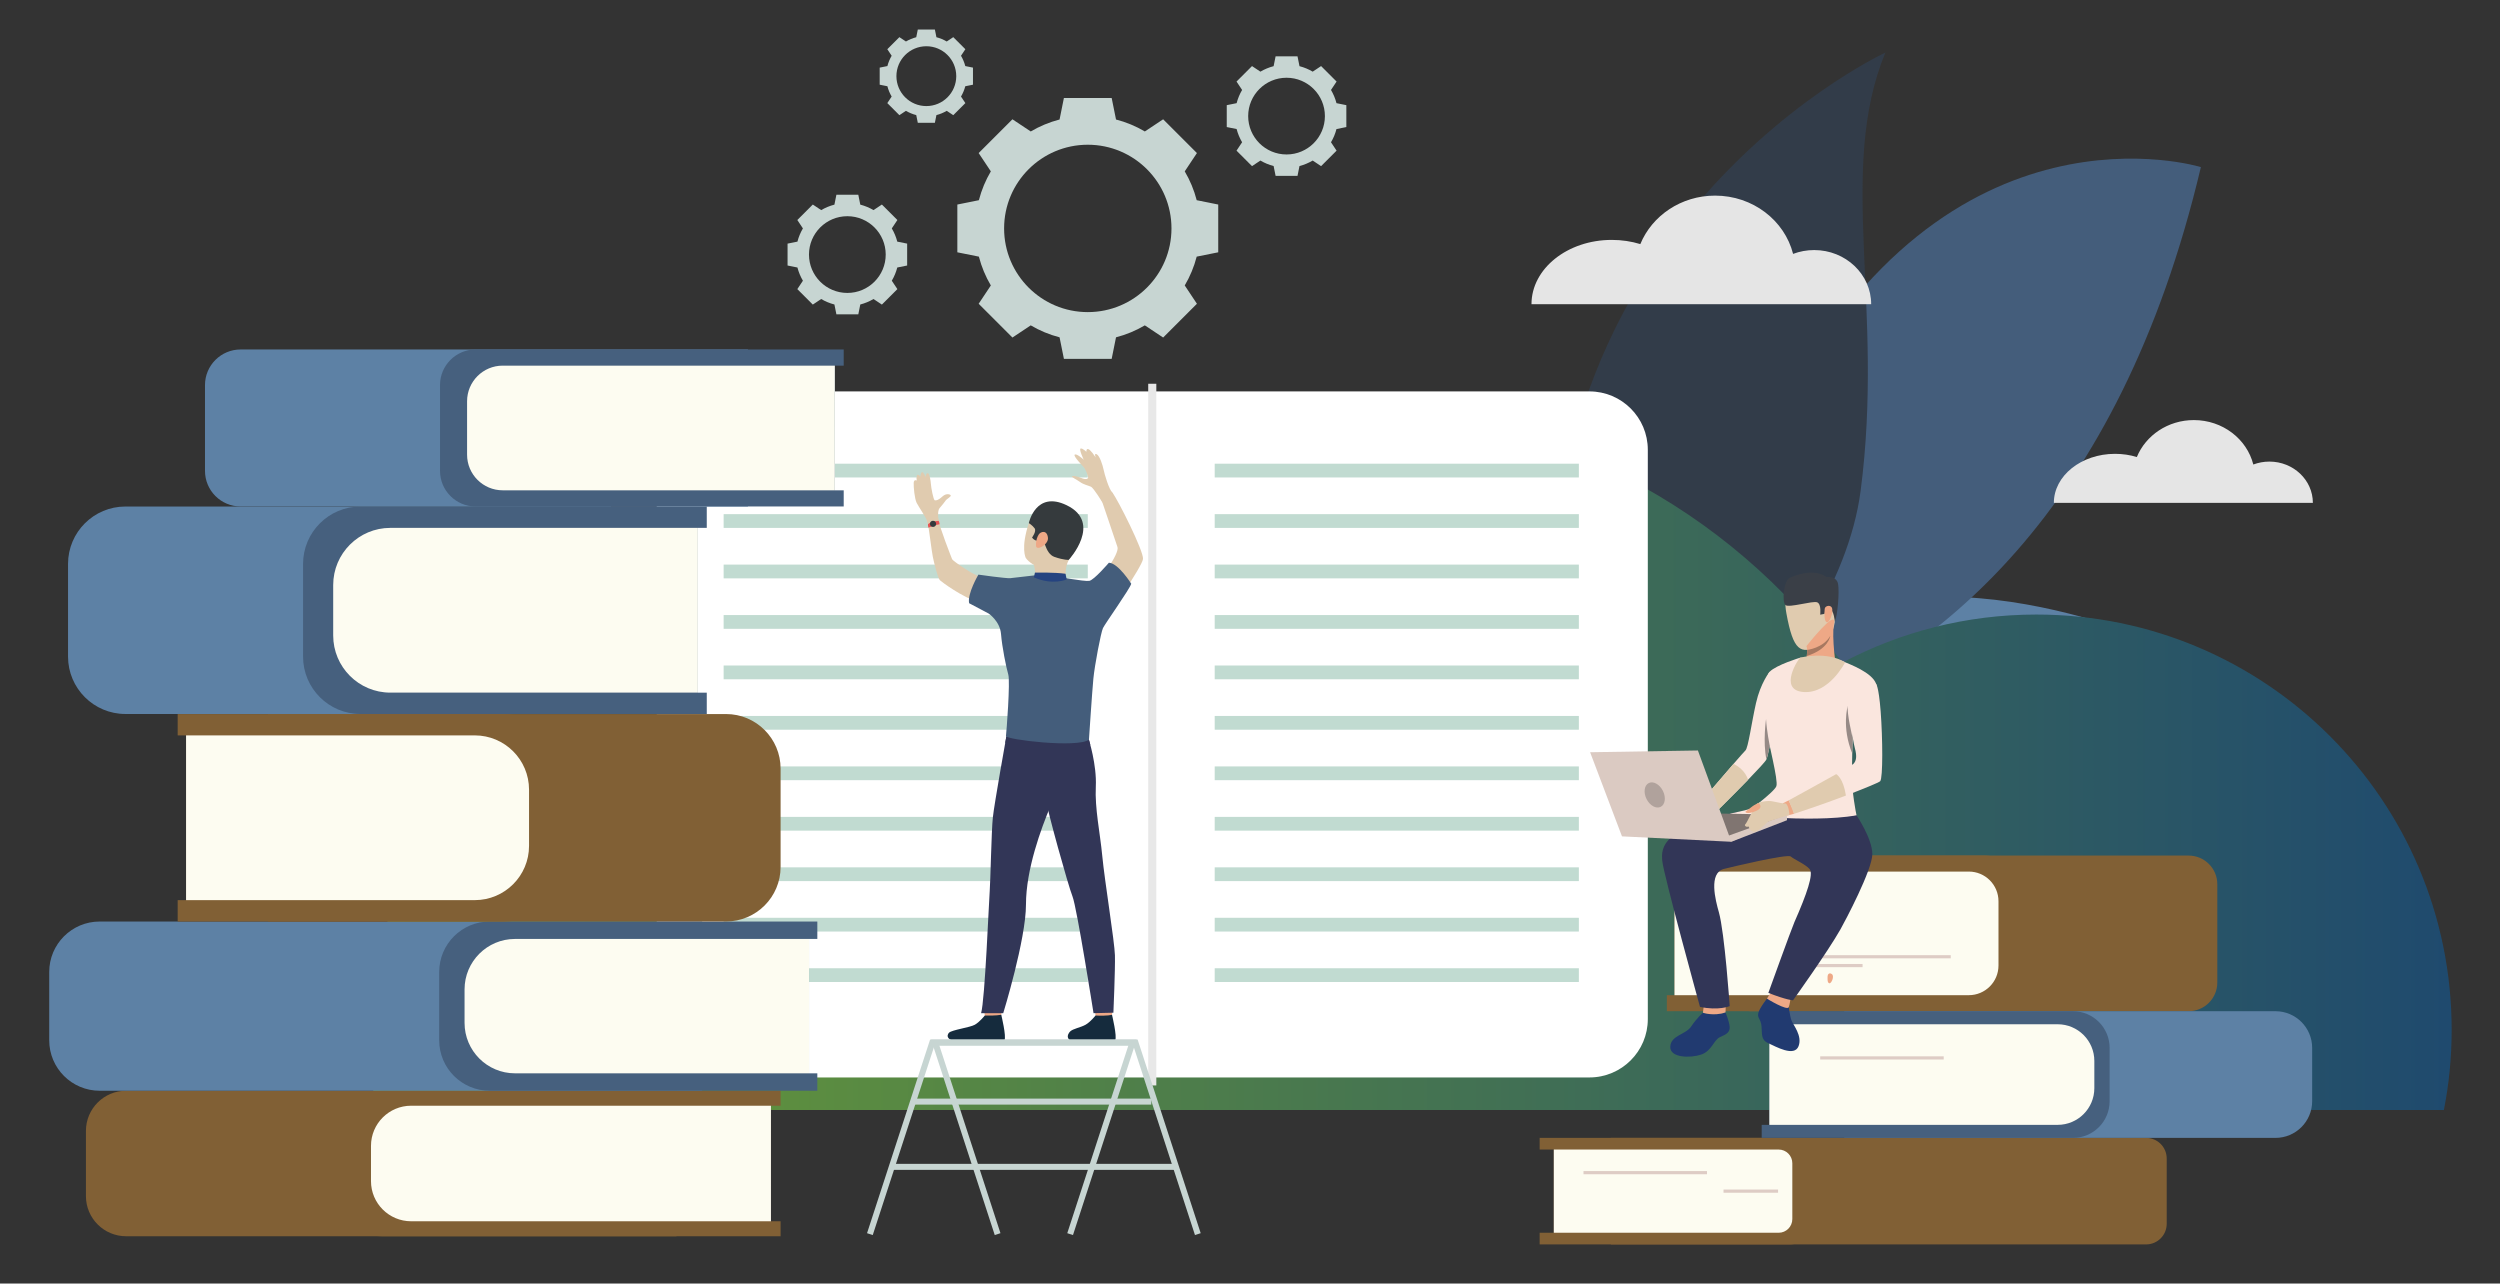 <?xml version="1.0" encoding="utf-8"?>
<!-- Generator: Adobe Illustrator 16.0.0, SVG Export Plug-In . SVG Version: 6.00 Build 0)  -->
<!DOCTYPE svg PUBLIC "-//W3C//DTD SVG 1.1//EN" "http://www.w3.org/Graphics/SVG/1.1/DTD/svg11.dtd">
<svg version="1.1" id="Слой_1" xmlns="http://www.w3.org/2000/svg" xmlns:xlink="http://www.w3.org/1999/xlink" x="0px" y="0px"
	 width="485px" height="249px" viewBox="0 0 485 249" enable-background="new 0 0 485 249" xml:space="preserve">
<rect x="0" y="0" width="485" height="249" fill="#333333" stroke="none"/>
<g>
	<g>
		<g>
			<path fill="#5D81A5" d="M417.33,124.214c0,0-55.289-23.76-76.641,8.443c-21.354,32.202,8.56,30.196,8.56,30.196
				s1.661,14.889,29.902-20.349C392.463,125.898,417.33,124.214,417.33,124.214z"/>
		</g>
	</g>
</g>
<g>
	<g>
		<g>
			<path fill="#445D7B" d="M426.973,32.417c0,0-49.078-15.222-81.392,47.031c-32.313,62.253-61.362,67.173-61.362,67.173
				S395.223,166.539,426.973,32.417z"/>
		</g>
	</g>
</g>
<g>
	<g>
		<g>
			<path fill="#323C49" d="M304.627,150.216c4.299,20.695,51.672-19.215,56.336-55.004c4.666-35.789-4.623-62.049,4.793-85.007
				C365.756,10.205,283.462,48.298,304.627,150.216z"/>
		</g>
	</g>
</g>
<g>
	<path fill="#E5E5E5" d="M312.681,46.541c1.951,0,3.821,0.287,5.541,0.814c2.271-5.506,7.907-9.405,14.504-9.405
		c7.333,0,13.481,4.819,15.134,11.305c1.268-0.479,2.646-0.743,4.094-0.743c6.104,0,11.054,4.703,11.054,10.505h-16.172H340.9
		h-12.648h-9.636h-21.507C297.109,52.126,304.081,46.541,312.681,46.541z"/>
</g>
<g>
	<path fill="#E5E5E5" d="M410.318,88.044c1.49,0,2.915,0.219,4.227,0.622c1.73-4.199,6.031-7.171,11.061-7.171
		c5.593,0,10.279,3.673,11.537,8.619c0.97-0.364,2.021-0.566,3.123-0.566c4.655,0,8.43,3.584,8.43,8.01h-12.331h-4.524h-9.646
		h-7.349h-16.397C398.447,92.305,403.764,88.044,410.318,88.044z"/>
</g>
<linearGradient id="SVGID_1_" gradientUnits="userSpaceOnUse" x1="71.202" y1="102.691" x2="475.622" y2="102.691" gradientTransform="matrix(1 0 0 -1 0 250)">
	<stop  offset="0" style="stop-color:#6B9E34"/>
	<stop  offset="0.135" style="stop-color:#61933C"/>
	<stop  offset="1" style="stop-color:#1F4A6E"/>
</linearGradient>
<path fill="url(#SVGID_1_)" d="M395.059,119.221c-13.604,0-26.416,3.377-37.655,9.331c-21.932-29.871-57.292-49.268-97.188-49.268
	c-47.627,0-88.798,27.638-108.362,67.747c-7.064-3.094-14.863-4.823-23.068-4.823c-31.805,0-57.583,25.78-57.583,57.577
	c0,5.387,0.738,10.604,2.13,15.548h67.379h43.52h131.773h63.716h94.394c0.996-5.03,1.509-10.231,1.509-15.548
	C475.62,155.293,439.549,119.221,395.059,119.221z"/>
<path fill="#816035" d="M339.38,196.174h85.208c3.075,0,5.569-2.492,5.569-5.568v-19.06c0-3.075-2.494-5.567-5.569-5.567H339.38
	V196.174z"/>
<path fill="#816035" d="M312.5,241.416h103.839c2.212,0,4.003-1.792,4.003-4.002v-12.662c0-2.21-1.791-4.002-4.003-4.002H312.5
	V241.416z"/>
<path fill="#816035" d="M301.436,223.01v16.147h-2.742v2.258h48.723c1.523,0,2.765-1.237,2.765-2.765v-15.135
	c0-1.526-1.24-2.765-2.765-2.765h-48.723v2.258L301.436,223.01L301.436,223.01z"/>
<path fill="#FDFCF1" d="M301.438,239.156h43.616c1.468,0,2.657-1.189,2.657-2.657v-10.833c0-1.467-1.189-2.656-2.657-2.656h-43.616
	V239.156z"/>
<path fill="#816035" d="M324.851,169.086v23.98h-1.483v3.107h61.741c3.18,0,5.755-2.574,5.755-5.755V171.73
	c0-3.178-2.575-5.754-5.755-5.754h-61.741v3.107h1.483V169.086z"/>
<path fill="#FDFCF1" d="M324.851,193.064h57.099c3.18,0,5.757-2.576,5.757-5.754V174.84c0-3.179-2.577-5.755-5.757-5.755h-57.099
	V193.064z"/>
<path fill="#5D81A5" d="M357.784,220.75h83.662c3.929,0,7.114-3.188,7.114-7.116v-10.343c0-3.93-3.187-7.116-7.114-7.116h-83.662
	V220.75z"/>
<path fill="#46607E" d="M343.252,198.705v19.516h-1.482v2.531h60.383c3.93,0,7.114-3.186,7.114-7.115v-10.346
	c0-3.93-3.186-7.115-7.114-7.115H341.77v2.529H343.252z"/>
<path fill="#FDFCF1" d="M343.255,218.221h55.931c3.931,0,7.115-3.186,7.115-7.115v-5.285c0-3.93-3.186-7.114-7.115-7.114h-55.931
	V218.221z"/>
<rect x="353.12" y="204.928" fill="#DECCC5" width="23.958" height="0.617"/>
<rect x="362.727" y="206.805" fill="#FDFCF1" width="25.583" height="0.615"/>
<rect x="307.199" y="227.186" fill="#DECCC5" width="23.957" height="0.619"/>
<rect x="316.805" y="229.063" fill="#FDFCF1" width="25.584" height="0.617"/>
<rect x="334.363" y="230.773" fill="#DECCC5" width="10.583" height="0.617"/>
<rect x="352.861" y="185.301" fill="#DECCC5" width="25.582" height="0.617"/>
<rect x="350.755" y="187.014" fill="#DECCC5" width="10.583" height="0.616"/>
<path fill="#EEA886" d="M354.554,189.366c0-0.308,0.331-0.78,0.85-0.373c0.517,0.407-0.123,1.893-0.541,1.761
	C354.443,190.621,354.554,189.686,354.554,189.366z"/>
<g>
	<path fill="#C7D5D2" d="M232.16,38.839c-0.514-1.988-1.302-3.867-2.319-5.593l2.361-3.552l-3.276-3.276l-3.275-3.275l-3.552,2.361
		c-1.727-1.019-3.604-1.807-5.593-2.32l-0.842-4.178h-4.633h-4.633l-0.842,4.178c-1.988,0.514-3.866,1.302-5.592,2.32l-3.552-2.361
		l-3.276,3.275l-3.276,3.276l2.362,3.552c-1.019,1.726-1.807,3.604-2.32,5.593l-4.178,0.841v4.633v4.634l4.178,0.84
		c0.514,1.989,1.302,3.866,2.32,5.592l-2.362,3.551l3.276,3.276l3.276,3.276l3.552-2.361c1.726,1.019,3.604,1.806,5.592,2.32
		l0.842,4.177h4.633h4.633l0.842-4.177c1.988-0.515,3.866-1.302,5.593-2.32l3.552,2.361l3.275-3.276l3.276-3.276l-2.361-3.551
		c1.018-1.726,1.806-3.604,2.319-5.592l4.178-0.84v-4.634V39.68L232.16,38.839z M211.031,60.549c-8.967,0-16.234-7.27-16.234-16.236
		s7.268-16.235,16.234-16.235c8.966,0,16.235,7.269,16.235,16.235C227.267,53.279,219.998,60.549,211.031,60.549z"/>
</g>
<g>
	<path fill="#C7D5D2" d="M259.277,20.015c-0.234-0.912-0.598-1.773-1.064-2.565l1.084-1.628l-1.503-1.502l-1.503-1.502l-1.628,1.083
		c-0.79-0.467-1.651-0.828-2.563-1.063l-0.385-1.915h-2.124h-2.125l-0.385,1.915c-0.912,0.235-1.772,0.597-2.565,1.063l-1.627-1.083
		l-1.501,1.502l-1.503,1.502l1.083,1.628c-0.466,0.792-0.828,1.653-1.063,2.565l-1.916,0.385v2.124v2.124l1.916,0.386
		c0.234,0.911,0.597,1.772,1.063,2.564l-1.083,1.628l1.503,1.502l1.501,1.501l1.627-1.083c0.793,0.467,1.653,0.828,2.565,1.063
		l0.385,1.915h2.125h2.124l0.385-1.915c0.912-0.235,1.773-0.597,2.563-1.063l1.628,1.083l1.503-1.501l1.503-1.502l-1.084-1.628
		c0.469-0.792,0.83-1.653,1.064-2.564l1.914-0.386v-2.124V20.4L259.277,20.015z M249.591,29.966c-4.112,0-7.444-3.331-7.444-7.442
		c0-4.11,3.332-7.442,7.444-7.442c4.109,0,7.441,3.332,7.441,7.442C257.032,26.635,253.7,29.966,249.591,29.966z"/>
</g>
<g>
	<path fill="#C7D5D2" d="M174.072,46.877c-0.234-0.912-0.596-1.773-1.063-2.565l1.084-1.629l-1.503-1.501l-1.503-1.502l-1.628,1.083
		c-0.789-0.466-1.65-0.828-2.563-1.063l-0.385-1.915h-2.125h-2.125l-0.384,1.915c-0.912,0.235-1.773,0.597-2.566,1.063l-1.627-1.083
		l-1.5,1.502l-1.503,1.501l1.083,1.629c-0.466,0.792-0.828,1.653-1.062,2.565l-1.916,0.384v2.125v2.124l1.916,0.386
		c0.234,0.91,0.596,1.772,1.062,2.564l-1.083,1.628l1.503,1.501l1.5,1.502l1.627-1.083c0.793,0.467,1.654,0.828,2.566,1.064
		l0.384,1.915h2.125h2.125l0.385-1.915c0.912-0.236,1.773-0.597,2.563-1.064l1.628,1.083l1.503-1.502l1.503-1.501l-1.084-1.628
		c0.467-0.792,0.829-1.654,1.063-2.564l1.916-0.386v-2.124v-2.125L174.072,46.877z M164.386,56.829
		c-4.111,0-7.444-3.332-7.444-7.443c0-4.11,3.333-7.442,7.444-7.442c4.109,0,7.442,3.333,7.442,7.442
		C171.828,53.497,168.495,56.829,164.386,56.829z"/>
</g>
<g>
	<path fill="#C7D5D2" d="M187.264,12.818c-0.182-0.711-0.465-1.382-0.829-2l0.846-1.27l-1.173-1.171l-1.172-1.171l-1.27,0.845
		c-0.616-0.363-1.287-0.646-1.998-0.829l-0.301-1.493h-1.656h-1.657l-0.301,1.493c-0.71,0.183-1.382,0.466-2,0.829l-1.271-0.845
		l-1.17,1.171l-1.172,1.171l0.844,1.27c-0.363,0.618-0.646,1.289-0.828,2l-1.495,0.3v1.657v1.656l1.495,0.301
		c0.182,0.71,0.465,1.383,0.828,1.999l-0.844,1.271l1.172,1.17l1.17,1.172l1.271-0.844c0.617,0.364,1.289,0.646,2,0.829l0.301,1.493
		h1.657h1.656l0.301-1.493c0.711-0.184,1.382-0.465,1.998-0.829l1.27,0.844l1.172-1.172l1.173-1.17l-0.846-1.271
		c0.364-0.616,0.647-1.289,0.829-1.999l1.494-0.301v-1.656v-1.657L187.264,12.818z M179.711,20.579
		c-3.207,0-5.806-2.598-5.806-5.804c0-3.205,2.599-5.804,5.806-5.804c3.204,0,5.803,2.599,5.803,5.804
		C185.514,17.981,182.915,20.579,179.711,20.579z"/>
</g>
<path fill="#FFFFFF" d="M308.352,209.025H138.729c-6.254,0-11.325-5.071-11.325-11.324V87.257c0-6.254,5.071-11.324,11.325-11.324
	h169.623c6.256,0,11.324,5.07,11.324,11.324v110.444C319.676,203.954,314.606,209.025,308.352,209.025z"/>
<rect x="222.755" y="74.448" fill="#E8E8E8" width="1.571" height="136.125"/>
<g>
	<rect x="140.385" y="89.956" fill="#C1DBD1" width="70.646" height="2.671"/>
	<rect x="140.385" y="99.744" fill="#C1DBD1" width="70.646" height="2.671"/>
	<rect x="140.385" y="109.532" fill="#C1DBD1" width="70.646" height="2.671"/>
	<rect x="140.385" y="119.32" fill="#C1DBD1" width="70.646" height="2.671"/>
	<rect x="140.385" y="129.107" fill="#C1DBD1" width="70.646" height="2.672"/>
	<rect x="140.385" y="138.896" fill="#C1DBD1" width="70.646" height="2.67"/>
	<rect x="140.385" y="148.686" fill="#C1DBD1" width="70.646" height="2.67"/>
	<rect x="140.385" y="158.475" fill="#C1DBD1" width="70.646" height="2.67"/>
	<rect x="140.385" y="168.264" fill="#C1DBD1" width="70.646" height="2.67"/>
	<rect x="140.385" y="178.051" fill="#C1DBD1" width="70.646" height="2.67"/>
	<rect x="140.385" y="187.839" fill="#C1DBD1" width="70.646" height="2.67"/>
</g>
<g>
	<rect x="235.653" y="89.956" fill="#C1DBD1" width="70.646" height="2.671"/>
	<rect x="235.653" y="99.744" fill="#C1DBD1" width="70.646" height="2.671"/>
	<rect x="235.653" y="109.532" fill="#C1DBD1" width="70.646" height="2.671"/>
	<rect x="235.653" y="119.32" fill="#C1DBD1" width="70.646" height="2.671"/>
	<rect x="235.653" y="129.107" fill="#C1DBD1" width="70.646" height="2.672"/>
	<rect x="235.653" y="138.896" fill="#C1DBD1" width="70.646" height="2.67"/>
	<rect x="235.653" y="148.686" fill="#C1DBD1" width="70.646" height="2.67"/>
	<rect x="235.653" y="158.475" fill="#C1DBD1" width="70.646" height="2.67"/>
	<rect x="235.653" y="168.264" fill="#C1DBD1" width="70.646" height="2.67"/>
	<rect x="235.653" y="178.051" fill="#C1DBD1" width="70.646" height="2.67"/>
	<rect x="235.653" y="187.839" fill="#C1DBD1" width="70.646" height="2.67"/>
</g>
<g>
	<g>
		<path fill="#E0CBAF" d="M199.012,108.257c0,0-1.075-1.879,0.628-6.914c1.647-4.87,7.349-4.428,9.16-1.309
			c1.812,3.12,1.2,5.059-1.468,8.581C204.665,112.139,200.119,109.867,199.012,108.257z"/>
	</g>
</g>
<g>
	<g>
		<path fill="#EEA886" d="M212.252,194.895c0,0,0.283,2.066,0.315,2.377c0.036,0.312,3.139-0.184,3.139-0.184l0.253-2.461
			C215.959,194.627,212.639,194.602,212.252,194.895z"/>
	</g>
</g>
<g>
	<g>
		<path fill="#152B3D" d="M212.536,197.01c0,0-0.982,1.245-1.933,1.788c-0.953,0.542-2.445,0.759-3.009,1.321
			c-0.405,0.406-1.478,2.152,2.472,2.117c3.948-0.035,5.852,0.246,6.274-0.424c0.422-0.67-0.611-4.943-0.611-4.943
			S214.764,197.143,212.536,197.01z"/>
	</g>
</g>
<g>
	<g>
		<path fill="#EEA886" d="M190.769,194.895c0,0,0.282,2.066,0.317,2.377c0.035,0.312,3.139-0.184,3.139-0.184l0.25-2.461
			C194.475,194.627,191.157,194.602,190.769,194.895z"/>
	</g>
</g>
<g>
	<g>
		<path fill="#152B3D" d="M191.053,197.01c0,0-0.983,1.245-1.934,1.788c-0.95,0.542-4.451,0.989-5.012,1.552
			c-0.406,0.406-1.081,2.041,4.475,1.887c3.948-0.108,5.854,0.246,6.277-0.424c0.423-0.67-0.613-4.942-0.613-4.942
			S193.02,197.087,191.053,197.01z"/>
	</g>
</g>
<g>
	<g>
		<path fill="#323657" d="M211.207,143.4c0,0,1.59,4.942,1.381,9.203c-0.209,4.26,0.823,8.922,1.244,13.373
			c0.471,4.961,2.396,16.707,2.465,19.359c0.072,2.653-0.298,11.128-0.298,11.128l-3.854,0.095c0,0-3.235-20.535-4.073-22.629
			c-0.839-2.096-4.993-17.031-5.134-18.71C202.797,153.544,211.207,143.4,211.207,143.4z"/>
	</g>
</g>
<g>
	<g>
		<path fill="#323657" d="M195.23,142.886c0,0-2.338,13.071-2.616,15.679c-0.28,2.607-0.466,12.619-0.606,14.248
			c-0.14,1.631-0.932,21.326-1.676,23.746h4.295c0,0,4.413-14.317,4.413-21.092c0-6.775,2.919-14.729,4.805-19.197
			c1.888-4.47,6.203-4.576,7.362-12.869C211.207,143.4,196.801,140.256,195.23,142.886z"/>
	</g>
</g>
<g>
	<g>
		<path fill="#E0CBAF" d="M200.569,109.587c0,0,0.485,1.41,0,2.418c-0.485,1.006,6.192,0.401,6.192,0.401s-0.303-2.081,0.57-3.791
			C208.203,106.904,200.569,109.587,200.569,109.587z"/>
	</g>
</g>
<g>
	<g>
		<path fill="#323657" d="M211.517,144.477c0,0-2.401,2.467-16.5-0.385l0.214-1.206l16.027,0.604L211.517,144.477z"/>
	</g>
</g>
<g>
	<g>
		<path fill="#E0CBAF" d="M199.56,112.331c0,0-2.466,0.251-3.171,0.386c-0.704,0.134-5.448-0.849-6.42-0.949
			c-0.975-0.101-5.122-2.943-5.257-3.278c-0.133-0.335-2.522-6.386-2.657-7.694c-0.134-1.31-2.329-0.634-2.14,0.268
			c0.352,1.687,0.805,5.78,1.052,6.968c0.268,1.281,0.983,4.184,1.386,4.54c0.402,0.358,4.138,3.2,7.796,4.407
			c3.656,1.208,6.41,2.986,6.41,2.986h18.021c0,0,7.012-10.02,7.162-11.531c0.151-1.509-4.896-11.544-5.903-12.802
			c-1.007-1.259-2.461,0.41-2.461,0.41s3.014,8.85,3.417,10.106c0.402,1.259-3.509,6.787-4.581,6.804
			c-1.073,0.017-3.832-0.335-5.055-0.386c-1.226-0.05-2.518-0.588-2.518-0.588L199.56,112.331z"/>
	</g>
</g>
<g>
	<g>
		<path fill="#445D7B" d="M191.792,119.023c0,0,2.206,1.467,2.407,3.983c0.201,2.518,1.006,6.492,1.408,7.852
			c0.403,1.358-0.352,11.223-0.451,11.927c-0.102,0.704,13.946,2.378,16.102,0.704c0,0,0.606-9.208,0.856-11.826
			c0.252-2.616,1.46-8.957,1.862-9.813c0.402-0.854,5.283-7.701,5.485-8.604c0,0-2.525-4.026-4.337-4.076
			c0,0-2.879,3.372-3.816,3.523c-0.938,0.15-6.688-0.903-6.688-0.912c0,0-0.628,0.854-3.964-0.151c0,0-3.973,0.448-4.62,0.529
			c-0.782,0.101-6.224-0.683-6.224-0.683s-2.184,3.687-1.802,5.548L191.792,119.023z"/>
	</g>
</g>
<g>
	<g>
		<path fill="#E0CBAF" d="M182.181,101.581c0,0-0.493-2.333,0.101-3.002c0.339-0.381,1.148-1.391,1.223-1.539
			c0.075-0.148,0.945-0.648,0.945-0.89c0-0.242-0.851-0.539-1.594,0.148c-0.74,0.685-1.203,0.833-1.502,0.759
			c-0.295-0.074-0.722-2.539-0.759-3.15c-0.038-0.612-0.272-2.225-0.656-2.113c-0.383,0.111-0.363,0.815-0.363,0.815
			s-0.446-1.223-0.742-0.983c-0.298,0.242-0.26,0.836-0.26,0.836s-0.557-0.687-0.705-0.187s0,0.945,0,0.945
			s-0.573-0.315-0.612,0.464c-0.036,0.778,0.168,3.059,0.576,3.874c0.408,0.816,1.934,2.95,2.116,3.783
			C180.131,102.175,182.181,101.581,182.181,101.581z"/>
	</g>
</g>
<g>
	<g>
		<path fill="#E0CBAF" d="M213.868,97.484c0,0-1.678-2.819-2.248-3.07c-0.569-0.252-1.376-0.394-2.079-0.898
			c-0.705-0.503-1.636-0.922-1.586-1.091c0.05-0.168,0.881-0.099,1.77,0.286c0.889,0.386,1.279,0.2,1.363-0.001
			c0.084-0.202-0.475-1.623-0.742-1.958c-0.27-0.336-2.181-2.26-1.861-2.545c0.318-0.285,1.559,0.772,1.76,0.99
			c0,0-0.988-2.08-0.604-2.181c0.387-0.101,1.107,0.638,1.107,0.638s-0.084-1.778,1.83,1.107c0,0-0.402-0.957,0.184-0.638
			c0.588,0.318,1.157,2.114,1.342,3.021c0.184,0.905,1.021,3.792,1.735,4.487C216.553,96.326,213.868,97.484,213.868,97.484z"/>
	</g>
</g>
<g>
	<g>
		<path fill="#353A3D" d="M207.332,108.615c0,0-0.884,0.077-2.763-0.571c-1.879-0.648-2.019-3.934-2.425-3.545
			c-0.83,0.794-1.611,0.246-1.926-0.223c0,0,0.918-1.209,0.492-1.79c-0.426-0.582-1.117-1.006-1.117-1.006s1.321-6.369,7.336-3.468
			C213.974,101.414,207.332,108.615,207.332,108.615z"/>
	</g>
</g>
<g>
	<g>
		<path fill="#254380" d="M200.569,112.005l0.213-0.923c0,0,3.837-0.076,5.931,0.227l0.222,1.099
			C206.935,112.408,204.252,113.625,200.569,112.005z"/>
	</g>
</g>
<g>
	<g>
		<path fill="#EEA886" d="M201.516,103.694c0.35-0.58,1.639-0.971,1.789,0.671c0.117,1.273-2.303,2.661-2.325,1.477
			C200.957,104.656,201.284,104.079,201.516,103.694z"/>
	</g>
</g>
<g>
	<g>
		<path fill="#E55353" d="M182.09,101.05c0,0-1.386,0.036-2.057,0.642c0,0-0.045,0.384,0.111,0.689c0,0,1.2-0.559,2.122-0.665
			C182.266,101.716,182.251,101.213,182.09,101.05z"/>
	</g>
</g>
<g>
	<g>
		<circle fill="#353A3D" cx="181.006" cy="101.628" r="0.596"/>
	</g>
</g>
<g>
	<polygon fill="#C7D5D2" points="219.852,202.829 182.235,202.829 194.09,239.239 192.981,239.6 180.628,201.664 220.697,201.664 
		232.934,239.239 231.825,239.6 	"/>
</g>
<g>
	<polygon fill="#C7D5D2" points="207.05,239.239 218.903,202.829 181.288,202.829 169.314,239.6 168.205,239.239 180.442,201.664 
		220.512,201.664 208.158,239.6 	"/>
</g>
<g>
	<rect x="177.309" y="213.128" fill="#C7D5D2" width="46.043" height="1.166"/>
</g>
<g>
	<rect x="173.008" y="225.787" fill="#C7D5D2" width="55.088" height="1.166"/>
</g>
<g>
	<path fill="#213A70" d="M346.969,195.021c0,0,0.25,2.045,0.581,2.945c0.334,0.902,2.138,2.983,1.375,4.983
		c-0.827,2.168-4.432,0.077-5.903-0.583c-1.471-0.661-1.138-1.861-1.293-3.332c-0.157-1.471-0.875-1.51-0.607-2.545
		c0.263-1.033,1.872-3.014,1.872-3.014L346.969,195.021z"/>
</g>
<g>
	<g>
		<path fill="#EEA886" d="M343.688,192.408c0,0-0.925,1.292-0.897,1.326c0.025,0.037,3.953,2.428,4.229,1.652
			c0.218-0.617,0.31-1.511,0.31-1.511L343.688,192.408z"/>
	</g>
</g>
<g>
	<path fill="#213A70" d="M330.367,196.467c0,0-1.198,1.051-2.276,2.664c-1.075,1.614-3.934,1.701-4.056,3.904
		c-0.122,2.205,3.885,2.273,5.99,1.555c2.104-0.717,2.422-2.869,3.692-3.408c1.272-0.537,1.935-0.974,1.834-2.022
		c-0.097-1.054-0.801-2.759-0.801-2.759s-0.791,0.255-1.255,0.306C333.031,196.756,331.468,196.773,330.367,196.467z"/>
</g>
<g>
	<path fill="#FAE6DE" d="M344.788,136.752c0,0-0.808,4.797-1.454,7.963l0,0c-0.266,1.284-0.505,2.301-0.651,2.621
		c-0.185,0.403-1.699,2.028-3.553,3.936c-3.248,3.346-7.544,7.56-7.544,7.56l-1.678-3.187c0,0,3.813-4.473,6.398-7.455
		c1.197-1.381,2.132-2.441,2.304-2.597c0.54-0.483,1.167-5.247,2.048-9.175c0.885-3.927,2.649-6.096,2.649-6.096L344.788,136.752z"
		/>
</g>
<g>
	<path fill="#E0CBAF" d="M339.13,151.271c-3.248,3.345-7.544,7.559-7.544,7.559l-1.678-3.188c0,0,3.813-4.472,6.398-7.455
		C337.1,148.577,338.557,149.505,339.13,151.271z"/>
</g>
<g>
	<path fill="#EEA886" d="M330.555,194.998l-0.188,1.469c0,0,2.086,0.736,4.385-0.066l0.047-1.305L330.555,194.998z"/>
</g>
<g>
	<path fill="#FAE6DE" d="M360.17,158.182c0.121,0.428-22.098,0-22.098,0s6.146-4.474,6.545-5.668
		c0.397-1.195-1.563-8.363-1.821-10.697c-0.204-1.866-0.718-10.219,0.513-11.493c1.286-1.334,5.918-2.732,5.918-2.732l6.755,0.251
		c0,0,1.112,0.233,1.909,0.604c0.795,0.371,5.354,1.992,6.093,4.27c0.737,2.275-4.545,9.596-4.545,9.596s-0.011,0.328-0.027,0.866
		l0,0c-0.021,0.72-0.051,1.812-0.077,2.996c-0.036,1.534-0.066,3.224-0.066,4.458C359.267,153.53,360.051,157.755,360.17,158.182z"
		/>
</g>
<g>
	<path fill="#323657" d="M360.17,158.182c0,0,3.022,4.439,3.064,7.469c0.042,3.031-5.361,13.18-6.18,14.631
		c-2.462,4.365-9.205,13.779-9.205,13.779s-1.16-0.03-4.79-1.438c0,0,4.487-12.438,5.056-13.727
		c2.413-5.477,3.76-9.358,2.948-10.299c-0.812-0.938-3.021-1.88-3.661-2.436c-0.641-0.555-11.792,2.107-12.96,2.41
		c-3.026,0.785-1.648,6.05-0.979,8.41c1.121,3.949,2.101,18.209,2.101,18.209s-2.155,0.918-5.767,0.143
		c0,0-7.087-25.749-7.315-28.309c-0.229-2.562-0.34-6.783,17.13-9.992L360.17,158.182z"/>
</g>
<g>
	<path fill="#E0CBAF" d="M351.08,112.919c0,0-5.862-1.322-4.523,6.055c1.34,7.377,2.749,7.956,6.285,6.431
		c3.536-1.527,3.22-6.253,3.398-8.57C356.418,114.516,352.949,113,351.08,112.919z"/>
</g>
<g>
	<path fill="#EEA886" d="M349.529,129.484c0,0,2.597,2.75,6.697,0.25c0,0-0.917-5.963-0.436-8.869c0.483-2.905-5.354,4.5-5.354,4.5
		c0.076,0.041,0.128,0.318,0.141,0.713c0.011,0.335-0.008,0.752-0.063,1.184C350.398,128.227,350.098,129.246,349.529,129.484z"/>
</g>
<g>
	<path fill="#3A3F47" d="M355.955,120.619c0,0-0.153-2.324-1.002-2.397c-0.848-0.073-0.979,0.864-0.979,0.864l-0.856,0.162
		c0,0,0.271-2.037-0.576-2.394c-0.849-0.355-5.493,1.121-6.173,0.524c-0.682-0.598-0.359-4.731,0.871-5.296
		c1.229-0.565,4.628-1.833,7.118-0.147c0,0,1.94-0.222,2.229,1.345C356.875,114.847,356.482,119.454,355.955,120.619z"/>
</g>
<g>
	<path fill="#A77860" d="M350.518,127.262c4.232-1.307,4.553-3.854,4.557-3.895c-1.395,2.395-4.494,2.711-4.494,2.711
		C350.59,126.413,350.571,126.83,350.518,127.262z"/>
</g>
<g>
	<path fill="#E0CBAF" d="M357.96,128.477c0,0-3.101,6.17-8.106,5.771c-5.009-0.398-0.854-6.602-0.627-6.658
		C349.478,127.527,354.362,126.311,357.96,128.477z"/>
</g>
<g>
	<path fill="#FAE6DE" d="M335.533,157.87c0,0,15.342,1.892,24.637,0.312l-17.761-2.219
		C342.409,155.963,342.305,156.416,335.533,157.87z"/>
</g>
<g>
	<path fill="#EEA886" d="M347.008,155.266l-1.143,0.578c0,0,0.261,1.816,0.885,2.365l1.284-0.328
		C348.034,157.881,347.767,155.891,347.008,155.266z"/>
</g>
<g>
	<path fill="#FAE6DE" d="M364.762,151.547c-0.229,0.266-3.246,1.479-6.65,2.791h-0.002c-4.655,1.793-9.906,3.488-9.906,3.488
		l-1.194-2.563c0,0,5.499-2.988,9.215-5.082c1.755-0.99,3.113-1.781,3.305-1.965c0.598-0.568,0.752-1.482,0.313-3.072
		c-0.439-1.592-1.452-8.905-1.564-9.76c-0.113-0.854,0.283-3.129,2.419-3.242c2.134-0.113,3.221,0.488,3.221,0.488
		s0.534,0.223,0.932,5.401C365.246,143.209,365.302,150.921,364.762,151.547z"/>
</g>
<g>
	<path fill="#968A86" d="M359.41,143.175L359.41,143.175c-0.021,0.72-0.051,1.812-0.077,2.996c-2.084-5.104-0.879-9.179-0.86-9.248
		C358.248,138.309,359.395,143.107,359.41,143.175z"/>
</g>
<g>
	<path fill="#968A86" d="M343.334,144.715L343.334,144.715c-0.266,1.284-0.505,2.301-0.651,2.621
		c-0.712-3.441-0.068-7.85-0.068-7.85C342.709,141.59,343.334,144.715,343.334,144.715z"/>
</g>
<g>
	<path fill="#E0CBAF" d="M358.11,154.338h-0.002c-4.655,1.793-10.074,3.543-10.074,3.543l-1.026-2.615c0,0,5.499-2.988,9.215-5.084
		C356.223,150.182,357.575,150.84,358.11,154.338z"/>
</g>
<g>
	<polygon fill="#807571" points="346.676,158.034 324.869,157.713 335.879,163.303 	"/>
</g>
<g>
	<polygon fill="#DBCAC2" points="335.879,163.303 346.676,159.122 346.676,158.034 335.025,162.236 	"/>
</g>
<g>
	<g>
		<path fill="#E0CBAF" d="M346.111,155.883c0,0-1.361-0.212-2.305-0.431c-0.729-0.171-2.54,0.063-3.001,0.53
			c-0.461,0.47-1.929,3.727-2.207,3.926c-0.276,0.197,0.145,0.658,0.63,0.428c0,0,0.448,1.426,1.553,0.893
			c1.104-0.535,1.854-1.699,2.433-1.904s3.946-1.239,3.946-1.239S346.979,155.536,346.111,155.883z"/>
	</g>
</g>
<g>
	<g>
		<path fill="#EEA886" d="M341.139,155.77c0,0-0.875,0.424-1.104,0.611s-1.153,0.881-1.378,1.045
			c-0.226,0.162,0.339,0.626,1.995-0.091C342.305,156.617,341.139,155.77,341.139,155.77z"/>
	</g>
</g>
<g>
	<polygon fill="#DBCAC2" points="335.879,163.303 329.393,145.593 308.482,145.934 314.665,162.256 	"/>
</g>
<g>
	
		<ellipse transform="matrix(-0.448 -0.894 0.894 -0.448 327.017 510.387)" fill="#B0A29C" cx="321.122" cy="154.207" rx="2.582" ry="1.774"/>
</g>
<g>
	<path fill="#EEA886" d="M353.993,118.101c0.076-0.651,1.362-0.89,1.468,0.085c0.102,0.976-0.586,2.689-1.074,2.52
		C353.898,120.538,353.886,118.998,353.993,118.101z"/>
</g>
<path fill="#816035" d="M131.229,239.831H24.463c-4.302,0-7.791-3.487-7.791-7.79v-12.646c0-4.304,3.489-7.791,7.791-7.791h106.766
	V239.831z"/>
<path fill="#816035" d="M149.565,214.51v22.417h1.872v2.905H74.05c-4.302,0-7.79-3.488-7.79-7.79v-12.646
	c0-4.304,3.488-7.791,7.79-7.791h77.388v2.904H149.565z"/>
<path fill="#FDFCF1" d="M149.563,236.926h-69.8c-4.303,0-7.791-3.488-7.791-7.791V222.3c0-4.303,3.488-7.791,7.791-7.791h69.801
	L149.563,236.926L149.563,236.926z"/>
<path fill="#5D81A5" d="M136.217,211.604H19.337c-5.406,0-9.789-4.383-9.789-9.789v-13.25c0-5.405,4.383-9.789,9.789-9.789h116.88
	V211.604z"/>
<path fill="#46607E" d="M156.95,182.155v26.069h1.612v3.379H94.994c-5.407,0-9.79-4.383-9.79-9.789v-13.25
	c0-5.405,4.382-9.789,9.79-9.789h63.568v3.38H156.95z"/>
<path fill="#FDFCF1" d="M156.948,208.225H99.914c-5.407,0-9.79-4.384-9.79-9.789v-6.492c0-5.405,4.383-9.788,9.79-9.788h57.035
	L156.948,208.225L156.948,208.225z"/>
<path fill="#816035" d="M52.01,178.77h88.834c5.851,0,10.593-4.744,10.593-10.594v-19.06c0-5.851-4.742-10.593-10.593-10.593H52.01
	V178.77z"/>
<path fill="#816035" d="M36.095,142.667v31.961H34.47v4.144h63.335c5.851,0,10.594-4.742,10.594-10.594v-19.061
	c0-5.852-4.743-10.594-10.594-10.594H34.47v4.144H36.095z"/>
<path fill="#FDFCF1" d="M36.098,174.626h56.007c5.816,0,10.53-4.714,10.53-10.528v-10.901c0-5.815-4.714-10.531-10.53-10.531H36.098
	V174.626z"/>
<path fill="#5D81A5" d="M118.532,138.514H24.336c-6.151,0-11.137-4.986-11.137-11.138v-17.974c0-6.15,4.986-11.136,11.137-11.136
	h94.196V138.514z"/>
<path fill="#46607E" d="M135.392,102.41v31.963h1.722v4.143H69.93c-6.151,0-11.136-4.985-11.136-11.137v-17.974
	c0-6.15,4.985-11.137,11.136-11.137h67.183v4.143L135.392,102.41L135.392,102.41z"/>
<path fill="#FDFCF1" d="M135.39,134.37H75.73c-6.125,0-11.09-4.965-11.09-11.09v-9.781c0-6.125,4.965-11.09,11.09-11.09h59.66
	V134.37z"/>
<path fill="#5D81A5" d="M145.1,98.255H46.68c-3.818,0-6.912-3.095-6.912-6.912V74.711c0-3.817,3.094-6.913,6.912-6.913h98.42V98.255
	z"/>
<path fill="#46607E" d="M161.959,70.934v24.189h1.721v3.135H92.274c-3.818,0-6.913-3.096-6.913-6.913V74.712
	c0-3.817,3.095-6.913,6.913-6.913h71.406v3.135H161.959z"/>
<path fill="#FDFCF1" d="M161.958,95.12H97.526c-3.817,0-6.913-3.096-6.913-6.912V77.846c0-3.817,3.096-6.913,6.913-6.913h64.431
	L161.958,95.12L161.958,95.12z"/>
</svg>
